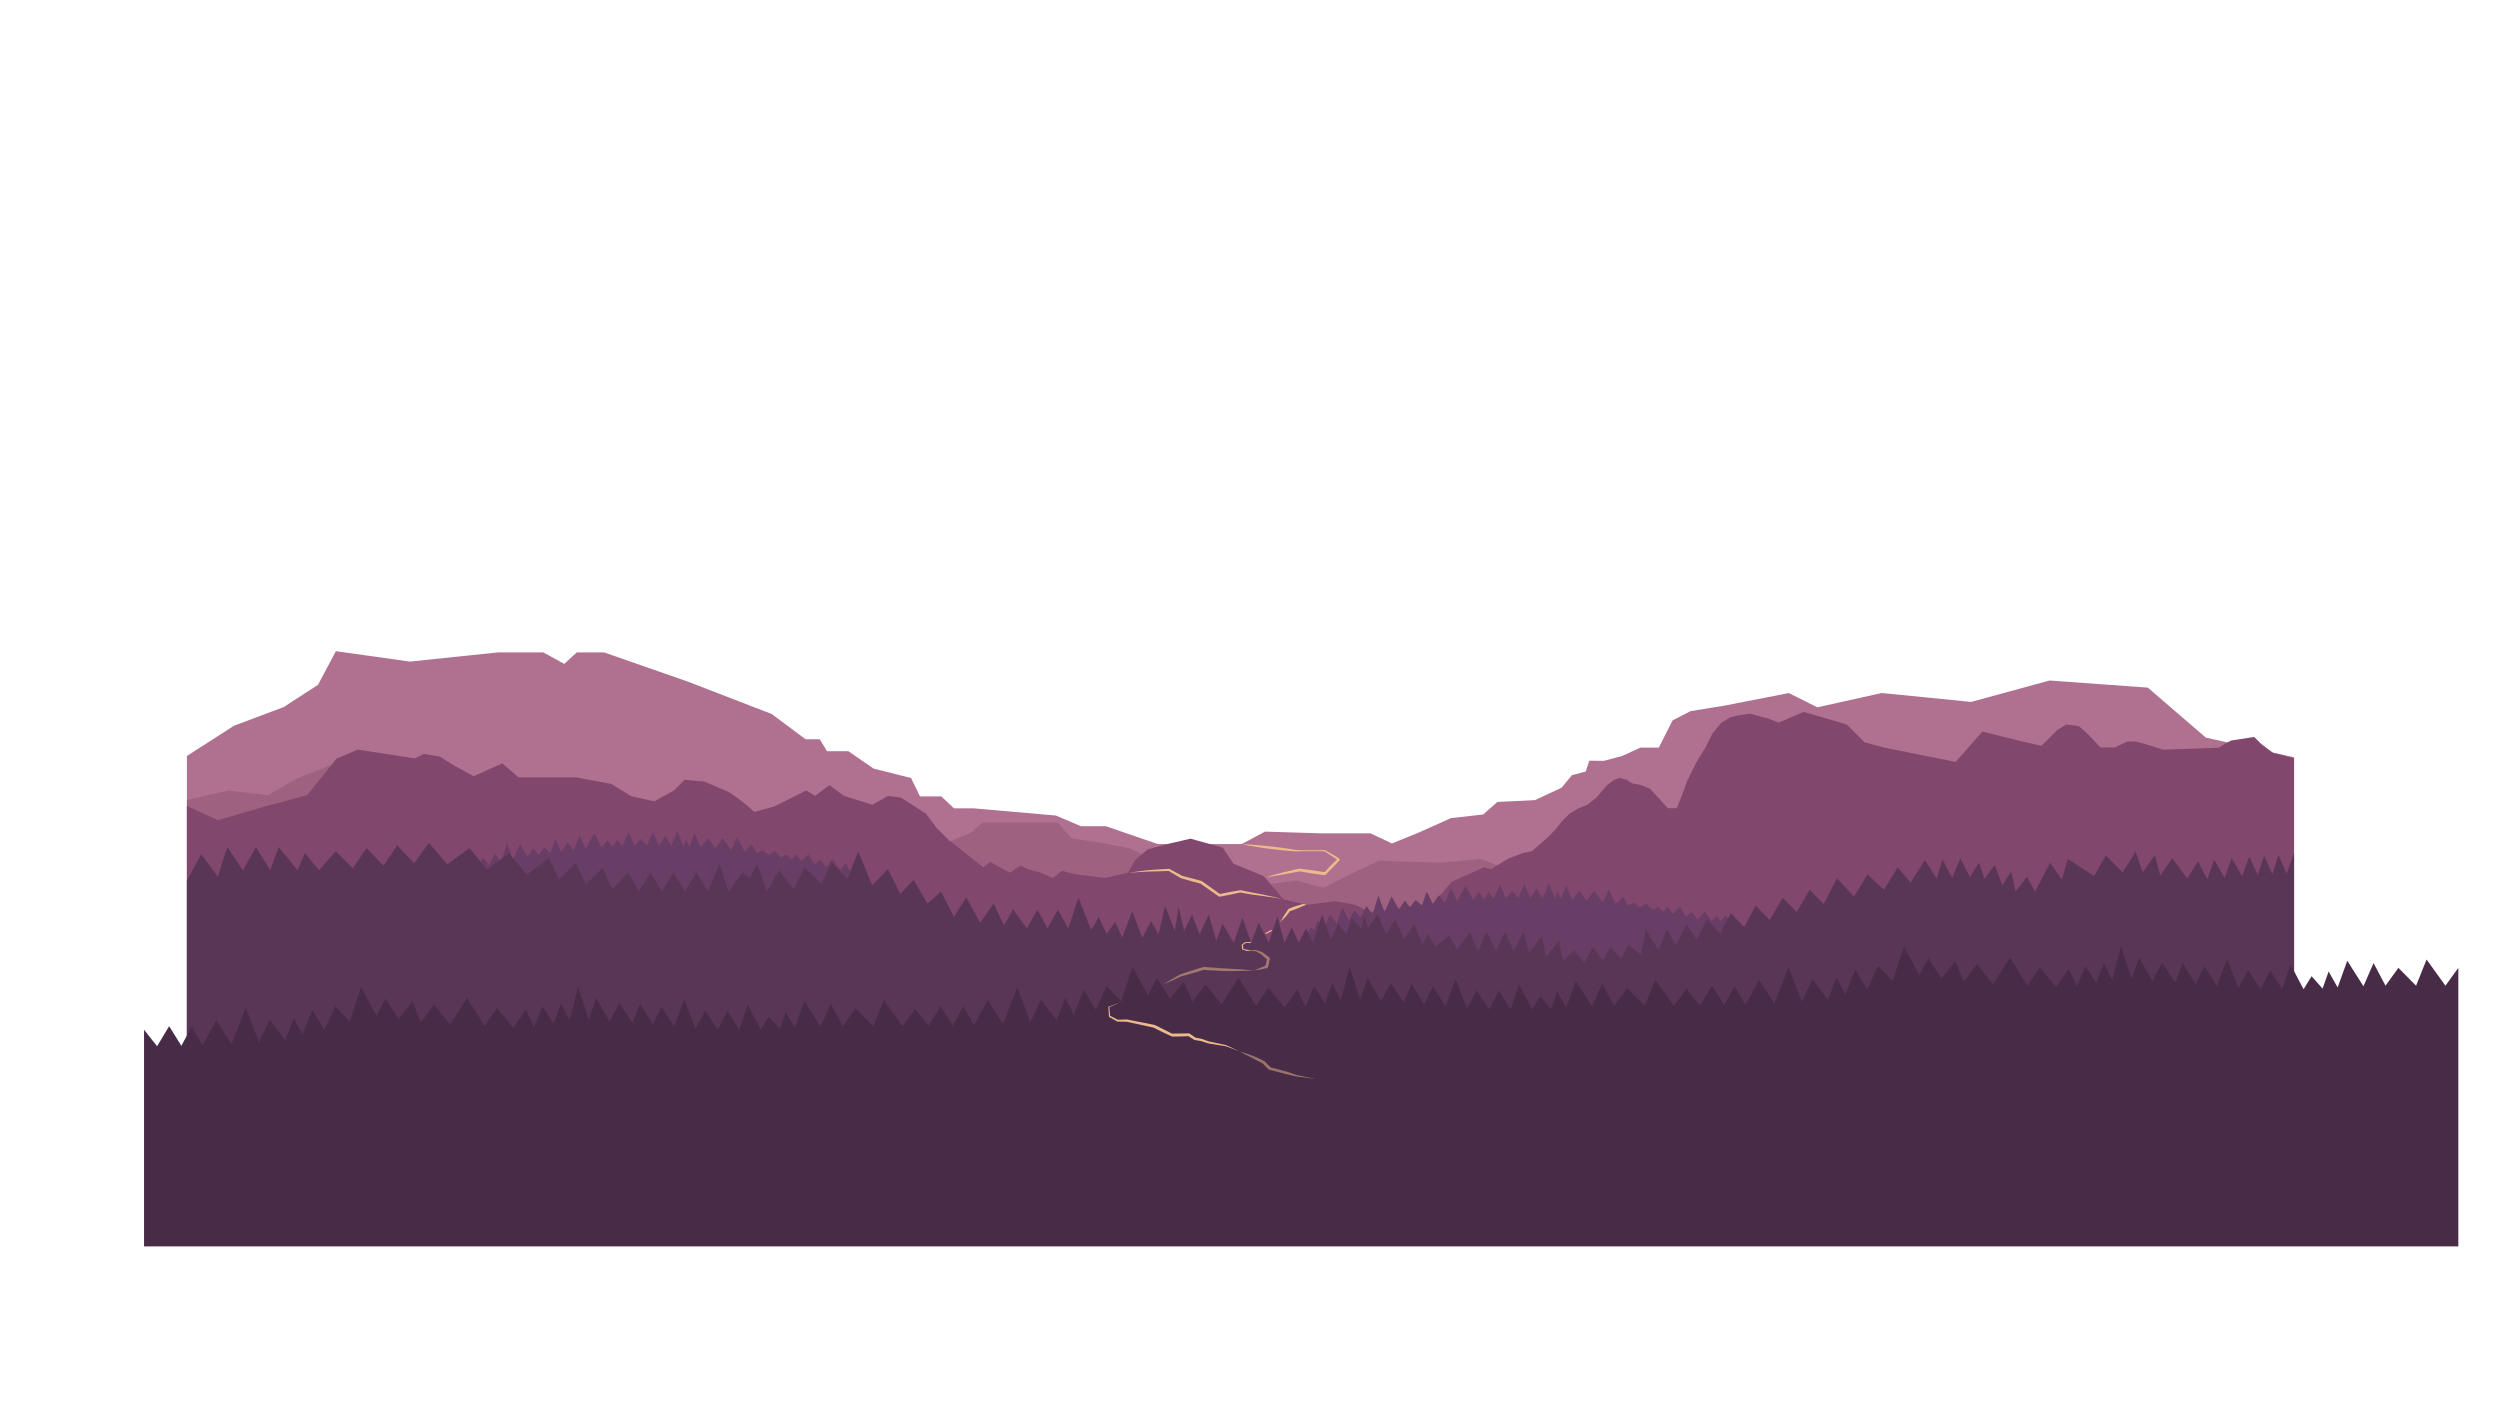 <svg width="2100" height="1180" viewBox="0 0 2100 1180" xmlns="http://www.w3.org/2000/svg"><g fill="none" fill-rule="evenodd"><path fill="#B0708F" d="M282.141 547l-15.016 28.257-28.791 18.655-41.789 15.716L157 635v395h1770.001V636.109l-74.058-16.498-48.78-41.997-82.464-5.997-66.009 18.002-75.05-7.491-54.042 12.015-24.018-11.968-54.055 10.561-28.528 4.625-15.016 7.75L1393.397 628h-15.444l-15.267 7.001-15.43 4.109-12.255-.11-3 9.109-11.562 3.004-8.64 10.503-22.482 10.507-31.514 1.516-12.003 10.531-27.024 3.062-27.027 12.125-22.523 9.143-18.103-8.5h-41.96l-46.551-1.446L1043.001 709h-70.486l-43.643-15h-20.927l-21.022-8.946L817.746 679H801.33l-10.614-10h-17.917l-7.507-15.445-31.535-7.946L712.627 631h-17.912l-6.115-10h-11.904l-28.446-21.222-70.491-27.223L507.352 548h-22.864l-10.511 9.671L456.338 548h-37.922l-74.08 7.729"/><path fill="#9E6280" d="M282.07 641l-32.018 12.656L225.038 668l-33.018-4-35.02 8v358h1770V717h-27.468l-7.504 4.052-12.006 5.553-30.066-2.605H1838l-15.008 2.552-10.505 4.053-18.009 3-13.507-4.5-13.507-2.998-15.008-2.998-13.506 7.504-42.022 6.007-40.521-19.484-57.03 18.031-61.532-8.937-48.025-25.374-57.029 21.249-39.092-1.105h-43.451l-19.509-9.446-39.02 16.052-27.014 1.5-21.011-7.497-33.017 3.004-52.527-1.493-22.512 10.516-24.012 12.03-22.512-5.937-25.513 3.125-24.012-5.749-25.105-5.105h-33.425l-9.005-8.135-22.512-11.134-22.511-4.375-27.014-4.25L888.413 691h-63.434l-10.069 8.99-31.08 11.991-18.883 2.374-9.005 1.751-8.609 4.894h-16.904l-13.506-7.822-15.374-4.61-8.639 3.038L681.296 715h-12.398l-11.883-4.445-13.63-8.198-16.509-5.75L613.257 699h-13.394l-10.506-5.193-13.507-12.692-15.008-1.492-12.006 7.515-16.508 7.531-9.005-5.937-18.009-4.375-15.008-5.75-9.123-8.607h-11.888l-25.513 2.679-10.506-6.321-15.007-2.75L406.14 660h-11.883l-24.138 6.804-9.13-6.695-12.256-13.5"/><path fill="#81476D" d="M1515.102 598l-21.023 9-7.508-3-16.519-4.498-10.511 1.503-6.006 1.505-7.508 4.511-7.509 9.021-6.005 12.043-7.509 12.086-7.508 15.173-4.504 12.348-4.506 11.196h-7.508l-7.508-8.196-7.508-8.196-7.508-3-7.509-1.499-4.504-3-6.007-1.5-4.504 1.5-6.007 4.499-9.01 10.499-7.508 6.001-7.507 2.999-7.509 4.5-6.007 6.001-6.006 7.5-7.508 7.502-12.013 10.503-7.508 1.508-12.013 4.516-15.016 9.03-6.006-1.437-27.03 12.124-16.518 19.749-5.589.397h-10.929l-12.013 2.552-24.025 2.551-12.013-6-16.518-3-24.027 3-19.521-4.499-16.517-19.5-25.528-10.499-9.01-13.499-27.029-7.5-19.521 4.499-16.517 4.5-10.512 9-6.007 10.5-19.521 4.5-24.025-3.001-12.014-3-7.507 6.001-10.512-4.5-10.511-3-6.007-3-9.01 6-6.007-3-10.511-6-6.005 4.5-15.017-12-13.514-10.499-10.512-10.5-9.01-11.999-21.022-13.5-10.511-1.499-13.516 7.5-24.025-7.5-12.013-9-12.014 9-7.507-4.5-6.007 3-6.007 3-15.015 7.5-16.519 4.501L623.138 673l-10.511-7.496-21.023-8.992-16.518-1.484-9.01 9.03-16.517 9.062-19.521-4.375-16.518-10.249-30.151-5.608h-47.933l-13.515-11.693-24.024 10.804-16.516-8.996-12.009-7.495-13.507-2.239-7.492 3.771-23.994-3.708-23.963-3.665-17.893 7.67-24.409 30.551-34.038 9.106-41.046 11.894L157 676.994V1030h1770V636.997l-17.496-4.493-9.987-7.492-6.006-5.986-19.522 3.027-10.511 6.056-46.55 1.611-13.515-4.277-9.009-2.555h-7.509l-10.511 5h-12.014l-10.511-11.194-7.507-6.695-10.512-1.501-7.508 4.5-13.515 13.5-19.521-4.5-30.033-7.499-22.524 25.499-60.064-12-16.519-4.5-15.015-14.999"/><g><path d="M715 734.688c-1-3.157-2.788-6.33-4.432-9.521-1.652 1.854-3.059 3.737-4.718 5.648-2.308-3.025-4.493-6.062-6.804-9.112-1.67 2.282-3.28 4.594-4.955 6.935-1.664-2.158-3.298-4.321-4.964-6.49-1.676 1.318-3.339 2.656-5.02 4.015-1.666-2.857-3.326-5.723-4.995-8.598-2.015 1.998-4.03 4.027-6.051 6.086-1.342-2.075-2.682-4.155-4.025-6.238-1.359 1.499-2.718 3.012-4.079 4.538-1.35-1.353-2.699-2.708-4.049-4.062-1.692.75-3.384 1.515-5.078 2.292-1.683-1.769-3.368-3.538-5.053-5.307-1.698 1.156-3.397 2.328-5.097 3.514-1.688-1.386-3.378-2.771-5.068-4.152-1.701.833-3.402 1.68-5.104 2.539-1.354-2.43-2.708-4.862-4.063-7.296-2.043 1.932-4.086 3.887-6.13 5.862-2.02-4.007-4.042-8.02-6.066-12.038-1.717 3.537-3.435 7.093-5.152 10.67-2.363-3.281-4.729-6.56-7.096-9.836-2.052 2.813-4.105 5.647-6.157 8.501-2.035-2.84-4.07-5.676-6.108-8.509-2.052 2.497-4.104 5.011-6.155 7.543-1.7-3.933-3.401-7.865-5.105-11.796-1.381 3.736-2.762 7.482-4.143 11.238-1.032-1.968-2.065-3.935-3.098-5.901-.702 1.881-1.405 3.765-2.108 5.651-1.704-4.291-3.411-8.579-5.119-12.864-1.717 4.157-3.433 8.326-5.148 12.506-1.708-2.733-3.417-5.46-5.127-8.181-1.713 2.659-3.426 5.327-5.137 8.003-1.711-3.859-3.422-7.712-5.135-11.556-1.714 3.845-3.426 7.697-5.138 11.556-1.713-1.907-3.426-3.806-5.14-5.696-1.711 1.952-3.422 3.911-5.132 5.876-1.715-3.795-3.432-7.58-5.149-11.353-1.708 3.9-3.414 7.805-5.119 11.713-1.377-1.857-2.754-3.706-4.132-5.549-1.371 1.987-2.74 3.976-4.11 5.967-1.376-1.833-2.753-3.658-4.131-5.476-1.705 2.024-3.409 4.052-5.113 6.083-2.056-4.042-4.112-8.062-6.169-12.06-2.369 4.396-4.735 8.793-7.099 13.188-1.718-3.623-3.435-7.228-5.153-10.815-1.692 3.968-3.383 7.932-5.072 11.891-1.712-2.064-3.423-4.114-5.134-6.148-1.693 2.468-3.385 4.937-5.076 7.404-1.714-3.515-3.428-7.008-5.141-10.478-1.349 3.929-2.698 7.85-4.045 11.763-1.704-1.604-3.408-3.194-5.111-4.767-1.688 2.122-3.374 4.244-5.059 6.364-1.369-1.982-2.737-3.95-4.104-5.904-1.681 2.502-3.362 5.001-5.042 7.496-2.038-3.641-4.075-7.245-6.109-10.812-2.001 4.4-4.001 8.785-6.001 13.152-1.704-4.691-3.406-9.343-5.106-13.956-1.66 5.393-3.32 10.763-4.98 16.107-1.688-2.467-3.374-4.908-5.058-7.321-1.664 3.229-3.328 6.447-4.992 9.651-1.68-2.047-3.358-4.07-5.033-6.067-1.662 2.87-3.323 5.73-4.985 8.577-1.676-3.705-3.349-7.371-5.019-10.995-1.653 4.588-3.307 9.15-4.961 13.684-1.649-2.594-3.794-5.156-5.436-7.683-1.637 3.528-3.412 7.036-5.412 10.524V910h335V734.688zM1454 775l-4.871-5.833-4.053 4.877-2.508-4.877-4.718 4.648s-3.493-5.062-5.804-8.112c-1.67 2.282-4.28 4.594-5.955 6.935-1.664-2.158-3.298-4.321-4.964-6.49-1.676 1.318-3.339 2.656-5.02 4.015-1.666-2.857-3.326-5.723-4.995-8.598-2.015 1.998-4.03 4.027-6.051 6.086-1.342-2.075-2.682-4.155-4.025-6.238-1.359 1.499-2.718 3.012-4.079 4.538-1.35-1.353-2.699-2.708-4.049-4.062-1.692.75-3.384 1.515-5.078 2.292-1.683-1.769-3.368-3.538-5.053-5.307-1.698 1.156-3.397 2.328-5.097 3.514-1.688-1.386-3.378-2.771-5.068-4.152-1.701.833-3.402 1.68-5.104 2.539-1.354-2.43-2.708-4.862-4.063-7.296-2.043 1.932-4.086 3.887-6.13 5.862-2.02-4.007-4.042-8.02-6.066-12.038-1.717 3.537-3.435 7.093-5.152 10.67-2.363-3.281-4.729-6.56-7.096-9.836-2.052 2.813-4.105 5.647-6.157 8.501-2.035-2.84-4.07-5.676-6.108-8.509-2.052 2.497-4.104 5.011-6.155 7.543-1.7-3.933-3.401-7.865-5.105-11.796-1.381 3.736-2.762 7.482-4.143 11.238-1.032-1.968-2.065-3.935-3.098-5.901-.702 1.881-1.405 3.765-2.108 5.651-1.704-4.291-3.411-8.579-5.119-12.864-1.717 4.157-3.433 8.326-5.148 12.506-1.708-2.733-3.417-5.46-5.127-8.181-1.713 2.659-3.426 5.327-5.137 8.003-1.711-3.859-3.422-7.712-5.135-11.556-1.714 3.845-3.426 7.697-5.138 11.556-1.713-1.907-3.426-3.806-5.14-5.696-1.711 1.952-3.422 3.911-5.132 5.876-1.715-3.795-3.432-7.58-5.149-11.353-1.708 3.9-3.414 7.805-5.119 11.713-1.377-1.857-2.754-3.706-4.132-5.549-1.371 1.987-2.74 3.976-4.11 5.967-1.376-1.833-2.753-3.658-4.131-5.476-1.705 2.024-3.409 4.052-5.113 6.083-2.056-4.042-4.112-8.062-6.169-12.06-2.369 4.396-4.735 8.793-7.099 13.188-1.718-3.623-3.435-7.228-5.153-10.815-1.692 3.968-3.383 7.932-5.072 11.891-1.712-2.064-3.423-4.114-5.134-6.148-1.693 2.468-3.385 4.937-5.076 7.404-1.714-3.515-3.428-7.008-5.141-10.478-1.349 3.929-2.698 7.85-4.045 11.763-1.704-1.604-3.408-3.194-5.111-4.767-1.688 2.122-3.374 4.244-5.059 6.364-1.369-1.982-2.737-3.95-4.104-5.904-1.681 2.502-3.362 5.001-5.042 7.496-2.038-3.641-4.075-7.245-6.109-10.812-2.001 4.4-4.001 8.785-6.001 13.152-1.704-4.691-3.406-9.343-5.106-13.956-1.66 5.393-3.32 10.763-4.98 16.107-1.688-2.467-3.374-4.908-5.058-7.321-1.664 3.229-3.328 6.447-4.992 9.651-1.68-2.047-3.358-4.07-5.033-6.067-1.662 2.87-3.323 5.73-4.985 8.577-1.676-3.705-3.349-7.371-5.019-10.995-1.653 4.588-3.307 9.15-4.961 13.684-1.649-2.594-3.794-5.156-5.436-7.683-1.637 3.528-3.412 7.036-5.412 10.524l-5.25-5.53-2.991 8.49-2.509-2.96L1098 785v155h356V775z" fill="#683D66"/><path fill="#593656" d="M360.288 708.001l-12.465 17.032-14.195-14.843-11.505 17.008-14.221-14.844-11.566 17.008L282 715.016l-14.001 16.059L256 716.486l-6.001 14.589L234 711.461l-7 19.614-12.001-19.614-11 19.614L191 711.461l-8 25.025-14.001-19.001L157 739.75V1030h1770V716.486l-6.24 17.303-6.785-15.625-5.178 16.291-6.963-15.626-5.27 16.291-7.172-15.616-6.012 16.595-8.782-15.251-5.881 16.583-8.782-15.25-5.882 16.582-7.69-15.275-9.131 14.512-12.475-17.057-10.193 14.394-4.472-17.057-10.194 14.393-5.968-17.185-10.944 17.421-13.99-14.36-10.013 17.356-21.985-14.359-5.013 17.356-9.824-14.21-12.72 24.3-6.799-12.5-9.637 12.491-3.523-17.047-7.481 11.717-6.516-17.043-8.479 11.718-4.693-13.74-7.504 12.206-8.13-15.637-6.872 16.302-8.128-15.637-4.87 16.303-9.949-15.562-11.93 18.737-10.878-12.66-11.455 18.655-13.874-12.662-11.455 18.654-14.162-15.593-11.187 21.758-11.854-12.002-10.816 18.662-11.849-12.002-10.816 18.662-11.75-12.032-9.778 18.079-11.127-11.779-8.875 17.107-11.124-11.779-8.874 17.106-8.136-12.775-9.152 17.425-7.547-13.42-7.122 17.416-10.543-17.417-4.122 21.413-10.903-8.575-5.522 11.64-9.53-9.067-6.138 10.733-8.527-11.066-7.139 12.729-8.186-10.096-9.559 8.996-3.377-17.276-10.963 13.778-3.365-17.273-10.96 13.78-4.318-17.446-8.45 15.926-7.505-15.983-7.498 15.983-7.5-15.983-7.498 15.983-6.952-15.964-10.54 14.778-7.02-11.989-10.983 9.74-7.017-10.989-3.981 8.743-7.168-16.831-8.417 12.864-7.35-17.044-7.654 12.463-7.342-17.04-7.652 12.463-3.394-10.663-2.687 10.778-7.694-8.815-4.977 13.313-6.685-8.818-5.975 13.312-7.443-21.137-7.57 23.844-6.005-11.986-6 11.986-5.995-12.985-5.999 12.985-5.996-21.975-7.337 21.975-8.337-16.982-6.331 16.982-7.334-20.976-7.332 20.976-9.336-15.921-5.354 14.025-6.29-21.808-7.714 16.73-6.282-16.812-6.713 13.733-4.585-20.164-3.224 20.262-8.178-21.166-5.495 24.08-6.167-11.178-7.492 14.091-8.423-22.342-8.475 22.163-5.718-13.116-7.287 9.951-6.708-14.112-6.285 10.951-10.773-27.282-8.501 25.929-8.671-15.984-8.664 15.984-8.668-15.984-8.664 15.984-11.686-15.923-7.639 13.208-8.69-18.175-11.314 16.095-11.685-21.172-10.312 16.095-10.901-20.964-11.426 9.887-11.535-19.76-11.135 11.621-10.53-20.756-13.134 13.619-11.749-28.338-9.194 22.94-12.983-13.676-9.021 17.901-13.976-13.677-9.021 17.903-12.458-15.741-9.945 17.948-8.354-23.442-6.17 12.211-6.146-4.751-11.665 15.982-7.667-22.974-9.664 22.974L585 732.969l-9.671 15.982-9.672-15.982-9.664 15.982-9.668-15.982-9.664 15.982-8.896-15.946-13.347 13.822-8.352-17.731-13.985 13.735-8.346-17.731-13.985 13.735-8.566-17.767-18.885 13.664-14.608-18.014-18.73 13.685-14.605-18.013-18.725 13.685"/><path fill="#482B47" d="M1133.673 811.999l-7.382 28.193-7.098-14.396-6.241 17.064-9.087-14.398-7.239 17.063-6.871-14.529-10.627 15.322-13.771-16.651-10.231 15.317-14.764-23.65-14.23 22.317-13.463-16.63-11.138 14.557-7.074-17.173-11.594 14.507-11.072-17.173-7.593 14.506-12.933-24.218-9.518 29.234-12.01-13.032-9.324 20.032-10.004-17.034-8.325 21.033-7.301-14.175-7.314 18.727-12.956-17.138-9.047 18.805-10.955-29.139-12.052 30.805-12.749-20.148-11.529 21.162-9.058-15.832-8.801 16.166L790.081 845l-10.13 16.826L769 848v199h648V830l-10.839 14.993-15.83-22.001-8.835 22.001-14.836-15-10.832 15-10.036-18.997-8.5 19.472-13.598-21.449-8.074 22.45-7.587-13.451-5.073 14.45-9.22-10.472-6.744 10.997-11.004-21-6.998 21-10.001-16.001-7.998 16.001-10.624-15.991-8.113 15.123-9.528-24.766-8.474 23.099-10.525-16.765-7.473 15.098-10.599-17.771-6.41 16.285-11.011-16.625-8.325 15.291-11.007-19.625-6.324 18.292M485.673 828.999l-7.382 28.193-7.098-14.396-6.241 17.064-9.087-14.398-7.239 17.063-6.871-14.529-10.627 15.322-13.771-16.651-10.231 15.317-14.764-23.65-14.23 22.317-13.463-16.63-11.138 14.557-7.074-17.173-11.594 14.507-11.072-17.173-7.593 14.506-12.933-24.218-9.518 29.234-12.01-13.032-9.324 20.032-10.004-17.034-8.325 21.033-7.301-14.175-7.314 18.727-12.956-17.138-9.047 18.805-10.955-29.139-12.052 30.805-12.749-20.148-11.529 21.162-9.058-15.832-8.801 16.166L142.081 862l-10.13 16.826L121 865v182h648V847l-10.839 14.993-15.83-22.001-8.835 22.001-14.836-15-10.832 15-10.036-18.997-8.5 19.472-13.598-21.449-8.074 22.45-7.587-13.451-5.073 14.45-9.22-10.472-6.744 10.997-11.004-21-6.998 21-10.001-16.001-7.998 16.001-10.624-15.991-8.113 15.123-9.528-24.766-8.474 23.099-10.525-16.765-7.473 15.098-10.599-17.771-6.41 16.285-11.011-16.625-8.325 15.291-11.007-19.625-6.324 18.292M1781.673 794.999l-7.382 28.193-7.098-14.396-6.241 17.064-9.087-14.398-7.239 17.063-6.871-14.529-10.627 15.322-13.771-16.651-10.231 15.317-14.764-23.65-14.23 22.317-13.463-16.63-11.138 14.557-7.074-17.173-11.594 14.507-11.072-17.173-7.593 14.506-12.933-24.218-9.518 29.234-12.01-13.032-9.324 20.032-10.004-17.034-8.325 21.033-7.301-14.175-7.314 18.727-12.956-17.138-9.047 18.805-10.955-29.139-12.052 30.805-12.749-20.148-11.529 21.162-9.058-15.832-8.801 16.166L1438.081 828l-10.13 16.826L1417 831v216L2065 1047V813l-10.839 14.993-15.83-22.001-8.835 22.001-14.836-15-10.832 15-10.036-18.997-8.5 19.472-13.598-21.449-8.074 22.45-7.587-13.451-5.073 14.45-9.22-10.472-6.744 10.997-11.004-21-6.998 21-10.001-16.001-7.998 16.001-10.624-15.991-8.113 15.123-9.528-24.766-8.474 23.099-10.525-16.765-7.473 15.098-10.599-17.771-6.41 16.285-11.011-16.625-8.325 15.291-11.007-19.625-6.324 18.292"/></g><g fill="#EDBA8C"><path opacity=".5" d="M1088.96 904.26l-5.858-1.336-5.653-1.413-11.314-2.933-.527-.298-2.666-2.597-2.285-2.406-4.873-2.508-3.587-1.902-6.138-3.069-5.059-2.75 5.49 1.738 6.465 2.301 3.807 1.689 5.273 2.534 2.667 2.599 2.605 2.634 10.713 2.851 5.617 1.681 5.523 1.938 16.201 3.251"/><path d="M931.813 845.98l.652 7.269 6.54 3.344 7.573-.248 23.358 4.638 7.504 3.667 6.93 3.577 7.253-.073 7.38-.128 5.13 3.564 5.067.977 6.143 2.204 7.122 1.517 7.234 1.583 11.304 5.155-11.581-4.223-7.217-1.14-7.305-1.205-6.196-1.975-5.357-.894-5.096-3.19-6.628.255-7.253.026-8.031-3.798-7.467-3.714-22.501-4.902-7.759-.142-6.762-3.745-.334-.502-.513-7.82.257-.418 9.743-3.613"/><path opacity=".5" d="M1043.031 815.576l-10.668.131-5.378-.082-5.325-.267-10.642-.665-4.415 1.387-4.865 1.394-4.873 1.37-4.886 1.323-3.606 1.708-3.769 1.743-7.607 3.354 7.12-4.292 3.594-2.081 3.608-2.053 4.951-1.67 4.814-1.562 4.822-1.538 5.246-1.546 10.665.725 5.315.426 5.276.298 10.652.611 9.937.94M1058.716 812.909l2.546-.997 1.817-.847 1.044-5.385-2.298-1.917-2.807-2.495-1.996-1.034-2.18-1.201-4.77-.401V798.125l4.995-.165 2.583.855 2.336.85 3.275 2.284 2.994 2.259.453 1.197-1.503 6.928-.743.758-2.654.636-2.674.572-5.428.874"/><path d="M1048.926 792.082l-2.776.136-2.113 1.628.323 3.179 2.992.738 2.663.312v.552l-2.743.133-3.874-1.315-.382-3.761 2.563-2.2 5.216-.24.213.838M1068.119 782.09l-4.374 2.368-.945-.046.476-.817 4.368-2.38.948.052M1094.273 761.141l-3.471 1.594-3.545 1.377-3.613 1.178-3.85 4.906-4.783 4.591 3.473-5.566 3.828-5.752 4.137-1.707 3.641-1.096 4.51-1.355 2.962.658M964.8 730.865l8.616-.581 8.618-.531 11.103 5.993 8.005 2.071 8.257 2.222 15.335 10.935L1033.086 749.272l8.8-1.541 4.845.974 4.435.906 8.979 1.635 16.883 3.77L1059.945 752.517l-9.047-1.211-4.534-.765-4.49-.818-8.374 1.756-8.766 1.725-.898-.187-15.468-10.778-7.859-2.099-8.495-2.429-10.422-6.134-8.105.347-8.633.169-16.842.929M1042.998 709l5.742.325 5.731.418 11.433 1.078 11.401 1.344 11.266 1.755 6.103.225 6.103.095 6.103-.029 6.103-.148 12.123 7.071.33 1.354-6.045 6.259-5.919 6.018-1.04.364-10.555-1.485-10.063-1.697-7.189 1.348-7.201 1.295-7.214 1.233-7.199 1.221L1069.997 734.811l7.097-1.784 7.111-1.722 7.122-1.669 10.936 1.364 10.492 1.584 4.993-5.498 5.281-5.11L1112.682 715.098l-5.802-.061-6.103-.029-6.103-.006-6.187.219-11.444-.939-11.393-1.361-11.361-1.669-5.666-.956"/></g></g></svg>